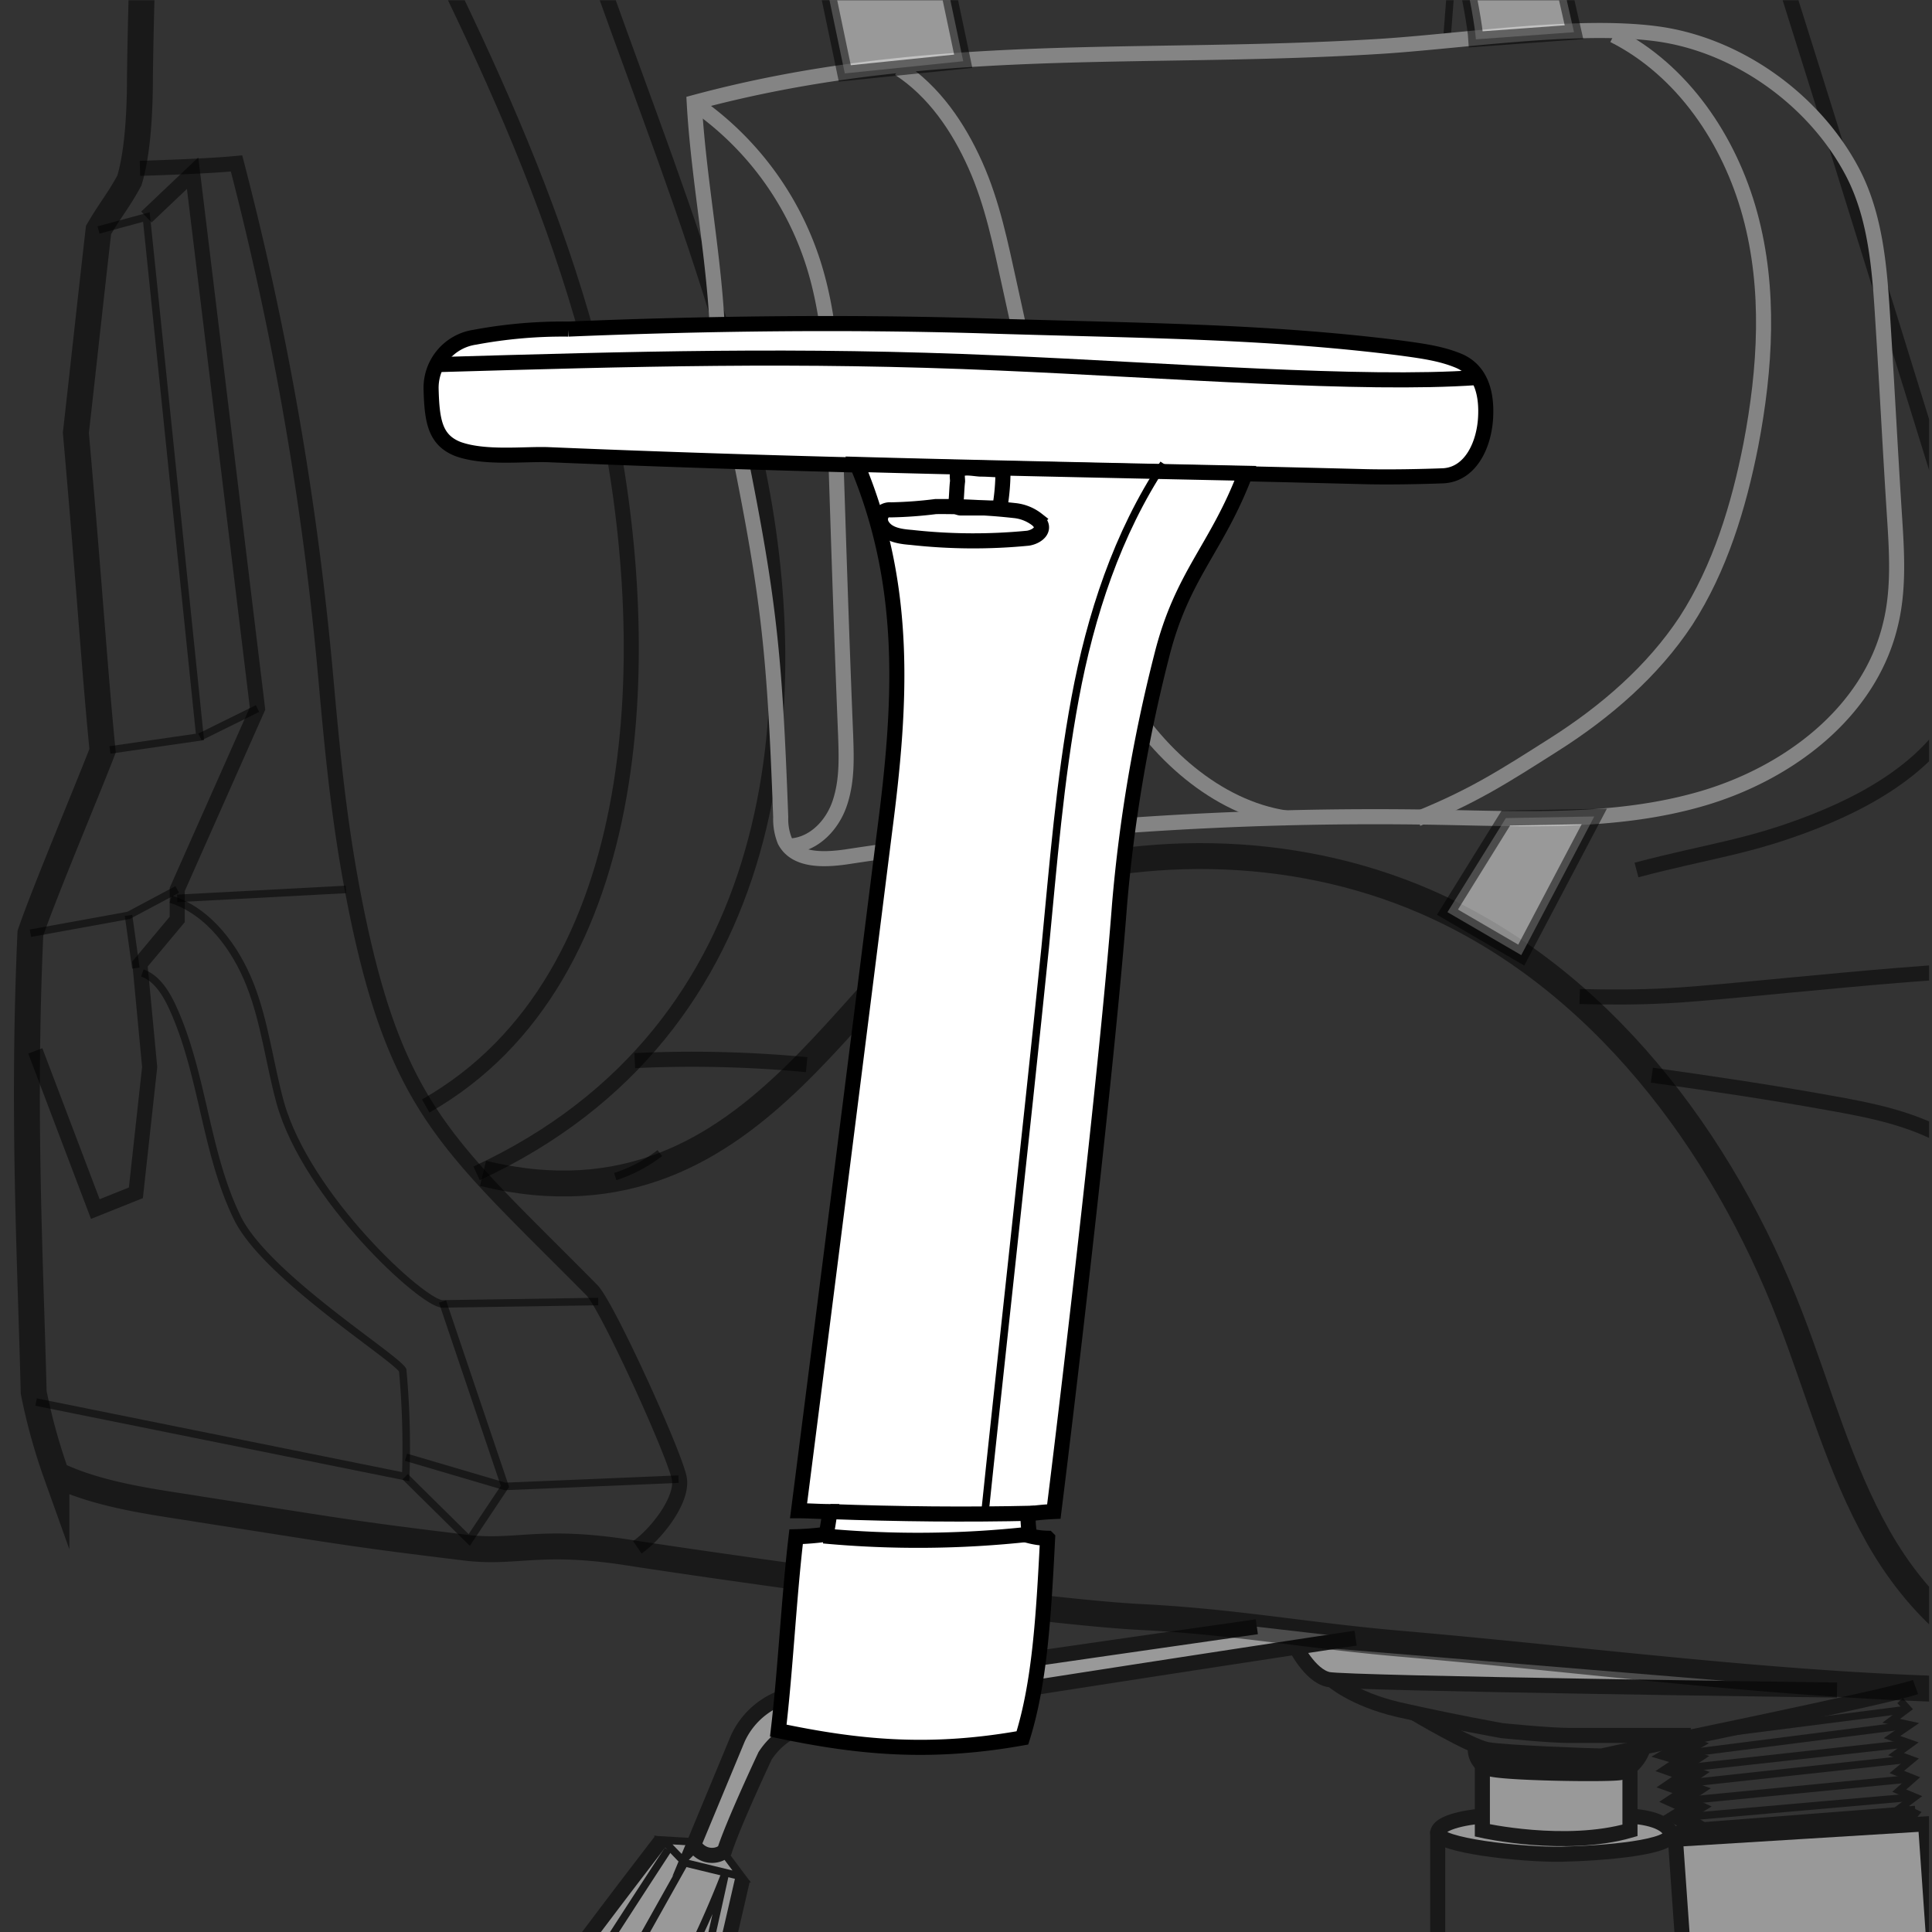 <svg xmlns="http://www.w3.org/2000/svg" xmlns:xlink="http://www.w3.org/1999/xlink" viewBox="0 0 300 300"><rect x="0" y="0" width="300" height="300" fill="#333333" stroke="none"/><defs><clipPath id="clip-path"><rect x="-342.41" y="313.33" width="300.41" height="300.41" style="fill:none"/></clipPath><clipPath id="clip-path-2"><rect x="4.56" y="318.33" width="299.67" height="299.67" transform="translate(308.79 936.33) rotate(-180)" style="fill:none"/></clipPath><clipPath id="clip-path-3"><rect x="-0.41" y="0.04" width="299.96" height="299.96" style="fill:none"/></clipPath></defs><title>braco mizano direito</title><g id="Camada_4" data-name="Camada 4"><g style="clip-path:url(#clip-path)"><g style="opacity:0.5"><path d="M-11.15,569.9c-1.39,0-2.65.13-4,.13-33.81.51-67.49-4.29-101-7.19-14.76-1.26-25.61-3.41-40.5-4.16-15.39-.76-64.83-7.7-80.1-10.09-13.24-2-16.77.12-24.34-.63-18.8-2.27-20.19-2.65-41.76-6.06-5.92-1-15.39-2-22.45-5.42a90.94,90.94,0,0,1-3.53-12.74c-.51-20.69-1.77-43.27-.51-71.4,2.15-6.31,9-22.45,11.23-28.38-1.26-12.74-2-25.1-4.16-49.45.88-7.69,2-18.16,3.53-31.54,2-3.4,3-4.41,4.79-7.69,1.39-4.54,1.64-11.35,1.64-16.15.38-28.5,2.27-46.92-.5-73.79-3.28-32-2.9-56.64-7.32-96.63-1.89-17.28-1-34.68,4.42-51.08s13.12-32,18.92-48.44c10.72-30.78,14.88-64,30.15-92.72,5.3-10,12.36-19.8,22.83-24.09,7.06-2.9,14.88-3,22.45-3,13.63-.12,27.5-.12,41,2.15s26.74,7.31,37.08,16.27c11.74,10.09,18.93,24.47,22.84,39.36a238.47,238.47,0,0,1,7.06,46.29c1.26,22.33,15.26,41.88,32.29,56.39,12,10.21,26.37,17.53,38.73,27.37S-19,140.26-17.58,156c1.26,15.14-6.43,29.39-11.73,43.65-15,40.36-11,87.29,10.85,124.37,14.25,24.22,23.33,52,24,80.1.25,9.09-.5,18.55-5.17,26.37-5.17,8.57-14.13,13.87-22.83,18.79.5,2.9,1.13,5.68,1.64,8.58a270,270,0,0,0,46.17,2.4c26.11-21.45,59-35.07,92.71-39.11,6.56-.75,13.12-1.13,19.55-.12s12.87,3.4,17.66,7.82c4.54,4,22,36.45,20.56,47.05,5.3,3,6.31,4,7.83,7.44a45.09,45.09,0,0,1-4,43.52c2,6.43-2.27,13.88-8,17.53S159.14,549,152.46,550L54.57,563.22C32.88,566.25,10.93,569.27-11.15,569.9Z" style="fill:none;stroke:#000;stroke-miterlimit:10;stroke-width:4.03px"/></g></g></g><g id="Camada_5" data-name="Camada 5"><g id="braco_jaguar_esquerdo" data-name="braco jaguar esquerdo"><g style="clip-path:url(#clip-path-2)"><path d="M116.6,124.43c1.13-.88,9.56-3,9.56-3C123.9,125.06,117.23,124.55,116.6,124.43Z" style="fill:#fff;opacity:0.5"/><g style="opacity:0.5"><polyline points="62.49 189.1 145.04 146.07 224.56 185.33" style="fill:none;stroke:#000;stroke-miterlimit:10;stroke-width:1.169px"/><polyline points="55.07 250.26 134.09 209.11 219.78 251.01" style="fill:none;stroke:#000;stroke-miterlimit:10;stroke-width:1.169px"/><polyline points="69.79 300.71 125.53 271.52 201.79 308.89" style="fill:none;stroke:#000;stroke-miterlimit:10;stroke-width:1.169px"/><path d="M179.39,125.06a1.88,1.88,0,0,0,1.13,2,4.77,4.77,0,0,0,2.39.38c2.9,0,5.79.12,8.69.12,7.17.13,12-.25,19.12-.25a52.86,52.86,0,0,0,8.94-.5,12,12,0,0,0,6.16-3.65c-.75-6.92,3.78-25.42,3.78-25.42a161.35,161.35,0,0,1-8.81-20.51c-2-5.66-6-15.35-9.56-20.38s-6.55-4.53-12.59-4.28" style="fill:#fff;stroke:#000;stroke-miterlimit:10;stroke-width:2.338px"/><path d="M203.93,118.39c4.28.25,12.58,0,15-.63s4.66-2.52,5.16-5c.38-1.63-.13-3.27-.5-4.9C220.41,96.24,216.51,86.3,212,75.23c-1.26-3.15-3.65-9.19-6-11.58S201.41,61,198.14,62" style="fill:none;stroke:#000;stroke-miterlimit:10;stroke-width:2.338px"/><path d="M113.46,125.18l-2,8.81a41,41,0,0,0,8.81.75,16.15,16.15,0,0,0,8.43-2.51,14.94,14.94,0,0,0,5-6.17,48.59,48.59,0,0,0,2.65-7.17s-7.3.76-8.94,1a3.22,3.22,0,0,1-.5,2.39,5.81,5.81,0,0,1-2.27,2,11.51,11.51,0,0,1-5.78,1.38,25.22,25.22,0,0,1-5.41-.5" style="fill:#fff;stroke:#000;stroke-miterlimit:10;stroke-width:2.338px"/><path d="M210,116.5c-3.9-.25-11.83-.63-15.61.13-6.54,8.05-47.81,205.1-47.81,205.1l18.37,1.89c26.55-127.47,43.41-192.9,46.68-205A1.69,1.69,0,0,0,210,116.5Z" style="fill:#fff;stroke:#000;stroke-miterlimit:10;stroke-width:2.338px"/><path d="M94.83,134.49c-3.39,4.66-43,182.71-43,182.71L67,318.33c.88-15.22,46.56-194,46.56-194S98.36,129.71,94.83,134.49Z" style="fill:#fff;stroke:#000;stroke-miterlimit:10;stroke-width:2.338px"/><path d="M212.48,489.21C176.24,466.43,171,420.63,178.64,384S203.17,313.42,213,277.44c8-29.45,11.45-60,11.82-90.6.38-22.27-1-44.55,1.14-66.57S233.87,76,247,58" style="fill:none;stroke:#000;stroke-miterlimit:10;stroke-width:2.338px"/><path d="M230,483.8c-35-19.88-35.73-72-27.68-109s26.93-70.59,43.92-104.44S273.64,174,274.77,136.13c.88-29.7-15.35-41.78-24.29-70.09-15-47.18-17-76.75-36.11-122.56" style="fill:none;stroke:#000;stroke-miterlimit:10;stroke-width:2.338px"/><path d="M-14.89,454.1c18.87,5.79,36.49,10.95,55,12.58C51,365.77,50.16,271.65,65,163.18c3.78-26.93,2.77-55.11-6.79-80.53" style="fill:none;stroke:#000;stroke-miterlimit:10;stroke-width:2.338px"/><path d="M-91.77,567.6l-97.65-13.21c-6.67-1-13.46-1.89-19.12-5.54s-9.94-11.07-7.93-17.49a45,45,0,0,1-4-43.41c1.51-3.4,2.52-4.4,7.8-7.42-1.38-10.57,16-42.91,20.51-46.94,4.79-4.4,11.2-6.79,17.62-7.8s13-.63,19.5.13c33.6,4,66.44,17.61,92.49,39a267.64,267.64,0,0,0,46.05-2.39c.51-2.89,1.14-5.66,1.64-8.55-8.68-4.91-17.62-10.2-22.78-18.75-4.65-7.8-5.41-17.24-5.16-26.3.63-28.06,9.69-55.74,23.91-79.9C2.85,292,6.88,245.22-8.1,205c-5.28-14.22-13-28.44-11.7-43.54C-18.41,145.69-7.47,132.35,5,122.66s26.68-17.11,38.63-27.3c17-14.47,30.95-34,32.21-56.25a238.23,238.23,0,0,1,7-46.18C86.78-21.91,94-36.26,105.65-46.32c10.32-8.94,23.53-14,37-16.24s27.3-2.26,40.89-2.14c7.55,0,15.35.13,22.4,3,10.44,4.28,17.49,14.1,22.78,24,15.22,28.69,19.37,61.78,30.07,92.48,5.79,16.36,13.46,31.84,18.87,48.32s6.3,33.72,4.41,51c-4.41,39.89-4,64.43-7.3,96.39-2.77,26.8-.88,45.17-.5,73.61,0,4.78.25,11.58,1.63,16.11,1.76,3.27,2.77,4.27,4.78,7.67,1.51,13.34,2.65,23.78,3.53,31.46-2.14,24.28-2.9,36.61-4.16,49.32,2.27,5.92,9.06,22,11.2,28.32,1.26,28.06,0,50.58-.5,71.22a91.78,91.78,0,0,1-3.52,12.7c-7.05,3.4-16.49,4.41-22.4,5.41-21.52,3.4-22.9,3.78-41.65,6-7.55.76-11.07-1.38-24.29.63-15.22,2.39-64.55,9.32-79.9,10.07-14.85.76-25.67,2.89-40.39,4.15-33.47,2.9-67.07,7.68-100.79,7.17-1.38,0-2.64-.12-4-.12C-48.24,573.64-70.13,570.62-91.77,567.6Z" style="fill:none;stroke:#000;stroke-miterlimit:10;stroke-width:4.02px"/><path d="M122.14,40.25c-9.44,1.88-19.38,2.64-28.82.63-3.14-.76-18.87-2-23.28-.51-1.51.51-3.14,1.13-4,2.52-1.26,1.89-.88,4.4-.25,6.54,5.91,22.9,15.47,45.8,13.33,69.33-.25,3.65-1,7.43-.37,11.08s2.64,7.42,6.16,8.68c2.9,1.13,6.17.38,8.81-1.13a61.77,61.77,0,0,0,7.3-5.54c11.83-9.31,27.18-13.46,42.15-13.46s29.82,3.52,44.17,8c3.77,1.26,8.05,2.39,11.45.5,2.89-1.63,4.28-5,4.65-8.3,1.14-8.68-3.27-17-5.41-25.42-5-20.13,2.52-41,4.41-61.66.37-3,.37-6.29-1.39-8.8-2.89-3.9-8.68-3.65-13.33-2.65-17,3.53-33,10.82-49.46,16.11A103.89,103.89,0,0,1,122.14,40.25Z" style="fill:#fff;stroke:#000;stroke-miterlimit:10;stroke-width:2.338px"/><path d="M184.42,125.94C181.66,120,178.64,108.45,178,102c-.76-9.19-1.51-18.37-.38-27.43.63-5.29,2.52-17.49,3.9-22.65a260.37,260.37,0,0,1,10.32-32" style="fill:none;stroke:#000;stroke-miterlimit:10;stroke-width:1.169px"/><path d="M156.11,118.51c-2.77-5.91-2.39-10.06-3-16.48-.75-9.19-1.51-18.37-.38-27.43.63-5.29,2.52-17.49,3.9-22.65,3-11.58,2.9-12.58,7.68-24.92" style="fill:none;stroke:#000;stroke-miterlimit:10;stroke-width:1.169px"/><path d="M103.77,129c-3.53-3-5.29-5.54-11.45-13.72a67.3,67.3,0,0,1-6.17-9.81c-1.76-3.28-3.27-6.67-4.28-8.94-4-9.31-4-16.23-5.91-26.3s-1.39-21,3.4-30.07" style="fill:none;stroke:#000;stroke-miterlimit:10;stroke-width:1.169px"/></g><path d="M118.74,122.29c-31.08-33-27.81-53-21.14-80.53" style="fill:none;stroke:#000;stroke-miterlimit:10;stroke-width:1.169px;opacity:0.5"/><path d="M212.86,277.31c9.82-23.78,34.1-106.7,30.58-135-1.89-16-7.3-31.33-12.71-46.43" style="fill:none;stroke:#000;stroke-miterlimit:10;stroke-width:1.169px;opacity:0.5"/><path d="M39.34,458.88A81.91,81.91,0,0,1-8.35,353.69c6-16.11,17-29.82,23.91-45.55A101.78,101.78,0,0,0,22,245.6c-3.53-16-10.82-30.95-15.35-46.68S.46,165.45,8.14,151c11.57-21.9,39.51-29.2,55.86-47.82" style="fill:none;stroke:#000;stroke-miterlimit:10;stroke-width:1.169px;opacity:0.5"/></g></g></g><g id="Camada_6" data-name="Camada 6"><g id="Braco_mizano_direito" data-name="Braco mizano direito"><g style="clip-path:url(#clip-path-3)"><g style="opacity:0.5"><g id="Camada_1-2" data-name="Camada 1-2"><polyline points="295.05 264.06 296.18 265.32 293.66 267.21 296.56 267.84 293.79 269.73 296.68 270.74 294.42 272.38 296.81 273.26 294.54 275.15 297.06 276.16 294.92 278.05 297.31 279.05 295.3 280.56 297.44 281.57 296.18 283.08" style="fill:none;stroke:#000;stroke-miterlimit:10;stroke-width:1.17px"/><polyline points="259.65 270.11 262.17 270.99 259.78 272.38 262.3 273.13 260.03 274.64 262.55 275.53 260.16 277.16 262.68 278.05 260.41 279.56 262.93 280.69 260.66 282.08 263.18 283.59 261.16 284.6 262.55 285.6" style="fill:none;stroke:#000;stroke-miterlimit:10;stroke-width:2.682px"/><line x1="296.05" y1="265.45" x2="259.65" y2="270.11" style="fill:none;stroke:#000;stroke-miterlimit:10;stroke-width:1.17px"/><line x1="296.56" y1="267.84" x2="260.03" y2="272.5" style="fill:none;stroke:#000;stroke-miterlimit:10;stroke-width:1.17px"/><line x1="296.3" y1="270.74" x2="260.79" y2="274.65" style="fill:none;stroke:#000;stroke-miterlimit:10;stroke-width:1.17px"/><line x1="296.68" y1="273.13" x2="260.66" y2="277.04" style="fill:none;stroke:#000;stroke-miterlimit:10;stroke-width:1.17px"/><line x1="297.06" y1="276.16" x2="260.91" y2="279.68" style="fill:none;stroke:#000;stroke-miterlimit:10;stroke-width:1.17px"/><line x1="297.06" y1="279.05" x2="261.16" y2="282.2" style="fill:none;stroke:#000;stroke-miterlimit:10;stroke-width:1.17px"/><line x1="297.44" y1="281.57" x2="261.54" y2="284.34" style="fill:none;stroke:#000;stroke-miterlimit:10;stroke-width:2.341px"/><path d="M260.16,285.6,299,283.21l1.89,27.08a38.89,38.89,0,0,1-19.15,7.43,38.28,38.28,0,0,1-19.64-4.53Z" style="fill:#fff;stroke:#000;stroke-miterlimit:10;stroke-width:2.341px"/><path d="M102.71,285.73S86,307.39,83.82,311.17s-2,11.34,3.15,11.46a18.67,18.67,0,0,1,5.42,2.77s1.63,1.39,5.79.51c2.39.25,3.27.75,4.79.38s4.15-2.14,5.54-6.43,6.8-28.08,6.8-28.08" style="fill:#fff;stroke:#000;stroke-miterlimit:10;stroke-width:2.341px"/><path d="M106.37,289.13l-8.82,15.74s1,6.05,7.81,2a154.3,154.3,0,0,0,7.3-16.12s-4.28,19.65-5.41,23.42c-1.26,4.67-2.65,7.06-3.91,7.44a15.2,15.2,0,0,1-4.15.12c-1.89,0-3.91.76-4.91.25a12.64,12.64,0,0,0-4.67-2.39c-4.66-.75-2.26-6.42-.5-9.57s14.61-22.8,14.61-22.8" style="fill:none;stroke:#000;stroke-miterlimit:10;stroke-width:1.17px"/><line x1="223.25" y1="284.34" x2="223.25" y2="311.55" style="fill:none;stroke:#000;stroke-miterlimit:10;stroke-width:2.341px"/><path d="M230.05,282s-6.42.5-6.8,2.52,13.23,3.53,19.27,3.4,17.89-1,16.88-3.4S253,282,253,282" style="fill:#fff;stroke:#000;stroke-miterlimit:10;stroke-width:2.341px"/><path d="M230.18,272.13v12.09s12.85,2.89,22.92,0v-11" style="fill:#fff;stroke:#000;stroke-miterlimit:10;stroke-width:2.341px"/><path d="M201.08,255.5s2.27,4.66,5.17,5.29,79,1.64,79,1.64" style="fill:#fff;stroke:#000;stroke-miterlimit:10;stroke-width:2.341px"/><path d="M206.75,260.79s3.28,3,10.33,4.66c8.31,1.89,16.12,3.28,16.12,3.28s7.31.75,10.58.75h18.77" style="fill:none;stroke:#000;stroke-miterlimit:10;stroke-width:2.341px"/><path d="M219.6,266s8.69,5.17,11.33,5.67,16.38,1,17.76,1c4.29-1,44.59-9.19,48.75-10.71" style="fill:none;stroke:#000;stroke-miterlimit:10;stroke-width:2.341px"/><path d="M229.93,271.37a2.35,2.35,0,0,0,1.38,2.39c1.64.76,19,1,20.28.63a5.42,5.42,0,0,0,2.65-2.89" style="fill:none;stroke:#000;stroke-miterlimit:10;stroke-width:4.024px"/><polyline points="107.25 285.98 102.97 285.73 106.37 289.26 115.18 291.4 112.54 287.87" style="fill:#fff;stroke:#000;stroke-miterlimit:10;stroke-width:1.17px"/><path d="M195.16,252.6s-63.35,9.07-70.91,10.33a12.15,12.15,0,0,0-9.7,7.06l-6.8,16.37a3.15,3.15,0,0,0,4,1.51,2.76,2.76,0,0,0,.76-.5c1.38-4.29,6.3-14.74,6.3-14.74a11.52,11.52,0,0,1,6.55-4.79c11.08-2.26,85.14-13.47,85.14-13.47" style="fill:#fff;stroke:#000;stroke-miterlimit:10;stroke-width:2.341px"/></g></g><path d="M322.5,262.3c-1.38,0-2.64.13-4,.13-33.75.5-67.38-4.28-100.89-7.18-14.73-1.26-25.56-3.4-40.43-4.16-15.36-.75-64.74-7.68-80-10.07-13.22-2-16.75.12-24.31-.63-18.76-2.27-20.15-2.65-41.69-6-5.92-1-15.36-2-22.42-5.42A90.2,90.2,0,0,1,5.23,216.2c-.51-20.65-1.77-43.2-.51-71.29,2.14-6.29,8.94-22.42,11.21-28.34-1.26-12.72-2-25.06-4.15-49.37.88-7.68,2-18.14,3.52-31.49,2-3.4,3-4.41,4.79-7.68,1.38-4.54,1.64-11.34,1.64-16.12.37-28.47,2.26-46.86-.51-73.69-3.27-32-2.9-56.55-7.3-96.48-1.89-17.25-1-34.63,4.4-51s13.1-32,18.9-48.36c10.7-30.74,14.86-63.86,30.1-92.58,5.29-10,12.34-19.78,22.8-24.06,7-2.89,14.86-3,22.42-3,13.6-.13,27.46-.13,40.93,2.14s26.71,7.31,37,16.25c11.72,10.07,18.9,24.43,22.8,39.3s4.91,30.35,5.8,45.72c1.25,22.29,16.5,42.32,33.5,56.8,12,10.2,26.32,17.51,38.67,27.33s23.42,23.05,24.81,38.8c1.26,15.11-6.42,29.35-11.71,43.58-15,40.3-11,87.16,10.83,124.19,14.23,24.18,23.3,51.89,23.93,80,.25,9.07-.5,18.51-5.17,26.32-5.16,8.57-14.1,13.86-22.79,18.77.5,2.9,1.13,5.67,1.63,8.57a269.28,269.28,0,0,0,46.1,2.39c26.08-21.41,59-35,92.58-39,6.55-.75,13.1-1.13,19.52-.12s12.85,3.4,17.64,7.81c4.53,4,21.91,36.4,20.53,47,5.29,3,6.29,4,7.81,7.43a45,45,0,0,1-4,43.45c2,6.43-2.26,13.86-7.93,17.51s-12.47,4.53-19.15,5.54l-97.74,13.23C366.46,258.65,344.54,261.67,322.5,262.3Z" style="fill:none;stroke:#000;stroke-miterlimit:10;stroke-width:4.024px;opacity:0.5"/><path d="M319.48,260.54c-12.09-1.89-21.79-11.21-27.84-21.92s-9.19-22.54-13.6-34c-10.58-27.46-29.72-52.91-56.68-64.62-20.91-9.07-45.22-9.19-66.75-1.64S119.09,192.9,75,182.2" style="fill:none;stroke:#000;stroke-miterlimit:10;stroke-width:4.024px;opacity:0.5"/><path d="M318.6,263.06c-1.26-10.2-.13-20.41.75-30.61s1.64-20.53-.5-30.61-7.56-19.77-16.37-24.93c-5.67-3.28-12.1-4.54-18.52-5.67-9.07-1.64-18.26-3-27.46-4.29" style="fill:none;stroke:#000;stroke-miterlimit:10;stroke-width:2.341px;opacity:0.5"/><path d="M81.68-369.1c-19.15,45.84-21.16,75.44-36.15,122.68C36.59-218.09,20.34-206,21.22-176.27,22.36-138.36,32.81-75.76,49.81-41.88s35.9,67.51,44,104.55,7.31,89.17-27.71,109.07" style="fill:none;stroke:#000;stroke-miterlimit:10;stroke-width:2.341px;opacity:0.5"/><path d="M49.06-254.49c13.1,18,18.89,40.31,21,62.35s.76,44.34,1.14,66.63C71.6-94.9,75-64.3,83.07-34.82c9.82,36,26.57,70.15,34.38,106.68s5,87.92-43.45,110.34" style="fill:none;stroke:#000;stroke-miterlimit:10;stroke-width:2.341px;opacity:0.5"/><path d="M245.29,154.74c4.54.12,9.2.12,13.73-.13" style="fill:none;stroke:#000;stroke-miterlimit:10;stroke-width:2.341px;opacity:0.5"/><path d="M259,154.61c10.2-.5,44.72-4.66,55-4" style="fill:none;stroke:#000;stroke-miterlimit:10;stroke-width:2.341px;opacity:0.5"/><path d="M21.73,26.14c4.28-.13,11.08-.38,15-.76a489.13,489.13,0,0,1,13.86,79.86c1.26,14.1,2.39,25.44,5.42,39.3,6.29,28.46,14.73,34.38,35.89,55.79,2.4,2.4,13.1,25.95,13.6,29.35s-3.77,8.69-6.54,10.58" style="fill:none;stroke:#000;stroke-miterlimit:10;stroke-width:2.341px;opacity:0.5"/><polyline points="5.48 163.18 14.8 187.74 21.1 185.22 23.24 165.69 21.73 149.7 27.52 142.77 27.52 138.11 39.99 110.02 29.91 26.89 22.73 33.7" style="fill:none;stroke:#000;stroke-miterlimit:10;stroke-width:2.341px;opacity:0.5"/><polyline points="17.07 116.45 31.05 114.43 22.73 33.7 15.3 35.71" style="fill:none;stroke:#000;stroke-miterlimit:10;stroke-width:1.17px;opacity:0.5"/><line x1="39.99" y1="110.02" x2="31.05" y2="114.43" style="fill:none;stroke:#000;stroke-miterlimit:10;stroke-width:1.17px;opacity:0.5"/><polyline points="4.72 144.91 19.96 142.14 27.52 138.11" style="fill:none;stroke:#000;stroke-miterlimit:10;stroke-width:1.17px;opacity:0.5"/><line x1="19.96" y1="142.14" x2="21.1" y2="150.33" style="fill:none;stroke:#000;stroke-miterlimit:10;stroke-width:1.17px;opacity:0.5"/><line x1="27.52" y1="139.5" x2="53.72" y2="138.11" style="fill:none;stroke:#000;stroke-miterlimit:10;stroke-width:1.17px;opacity:0.5"/><path d="M22.1,151.08c2.14.76,3.53,2.9,4.54,5,4.91,10.46,5.16,22.67,10.2,33,4.41,9.07,24.44,21.54,25.69,23.68A130.44,130.44,0,0,1,63,229.3L5.6,217.71" style="fill:none;stroke:#000;stroke-miterlimit:10;stroke-width:1.17px;opacity:0.5"/><polyline points="62.91 229.3 72.86 239.13 78.41 230.81 68.71 202.1" style="fill:none;stroke:#000;stroke-miterlimit:10;stroke-width:1.17px;opacity:0.5"/><polyline points="105.36 229.68 78.41 230.81 63.04 226.28" style="fill:none;stroke:#000;stroke-miterlimit:10;stroke-width:1.17px;opacity:0.5"/><path d="M26.51,139.62c5.92,1.89,10.08,7.56,12.35,13.35s3,12.22,4.66,18.27c4.15,14.73,22.16,31.23,25.19,31.23l24.18-.37" style="fill:none;stroke:#000;stroke-miterlimit:10;stroke-width:1.17px;opacity:0.5"/><path d="M232.57-138.61C257.64-66.06,280.43,7.25,303.11,80.55c2.64,8.44,5.29,17.63,2.52,26.07-3.28,10.46-13.61,16.88-23.81,20.91s-16.25,4.54-27.71,7.56" style="fill:none;stroke:#000;stroke-miterlimit:10;stroke-width:2.341px;opacity:0.5"/><path d="M234.71-123.24c-3.27,42.57-6.8,87.16-10.07,129.73" style="fill:none;stroke:#000;stroke-miterlimit:10;stroke-width:1.17px;opacity:0.5"/><path d="M95.53,182.7a22.86,22.86,0,0,0,6.93-3.65" style="fill:none;stroke:#000;stroke-miterlimit:10;stroke-width:1.17px;opacity:0.5"/><path d="M113.55,64.05c5.79,28.09,6.67,35.65,7.68,62.85a9,9,0,0,0,.63,3.65c1.64,3.15,6,3,9.45,2.52a543.52,543.52,0,0,1,91.56-6.17c13.86.25,28.09,1,41.44-2.9s25.95-13.35,29.22-26.95c1.39-5.54,1-11.46.63-17.13-.63-9.82-1.13-19.65-1.76-29.6-.5-8.06-1-16.5-4.79-23.68-5.92-11.21-17.88-19.77-30.48-21.41s-30.73,1.26-43.33,2c-37,2.26-69.52-1.14-106,8.69.63,11.33,2.9,22.79,3.53,34.13Z" style="fill:none;stroke:#848484;stroke-miterlimit:10;stroke-width:2.341px"/><path d="M107.88,16.06a47.89,47.89,0,0,1,18.89,26.45c2.27,8.06,2.52,16.38,2.9,24.69.5,15.62,1,31.36,1.64,47,.12,3.53.25,7-.89,10.45s-3.9,6.3-7.3,6.68" style="fill:none;stroke:#848484;stroke-miterlimit:10;stroke-width:2.341px"/><path d="M139.62,10.65c5.41,3.52,9.19,9.07,11.84,15s3.9,12.22,5.29,18.52c2.27,10.45,4.66,21,6.93,31.49,2.39,10.7,4.78,21.66,10.2,31.36s15,18.39,25.82,20" style="fill:none;stroke:#848484;stroke-miterlimit:10;stroke-width:2.341px"/><path d="M250.58,5.48c10.71,5.42,18,16.25,21.16,27.84s2.4,23.93.13,35.77c-1.89,9.57-4.79,19.14-10.08,27.33-5.16,7.81-12.47,14.11-20.4,19.15s-12.6,8.06-21.29,11.58" style="fill:none;stroke:#848484;stroke-miterlimit:10;stroke-width:2.341px"/><path d="M66.94,60.4c.13,5,.63,7.93,4.16,9.32,4.16,1.51,10.2.75,14,.88,45.22,1.89,76.71,2.14,126.21,3.4,4.28.13,9.69,0,12.84-.12,4.29-.26,6.43-5,6.55-9.45.13-3.65-.88-7.05-4.28-8.44-2.77-1.13-5.67-1.51-9.32-2-21.16-2.64-40.56-2.64-64.61-3.4-21.29-.63-42.95-.37-64.24.51a74.24,74.24,0,0,0-14.49,1.26A7.94,7.94,0,0,0,66.94,60.4Z" style="fill:#fff;stroke:#000;stroke-miterlimit:10;stroke-width:2.341px"/><path d="M229.3,58.63c-17.89,1.26-47.87-1.13-74.06-2.26-31.49-1.39-56.81-.63-87.42.25" style="fill:none;stroke:#000;stroke-miterlimit:10;stroke-width:2.341px"/><path d="M133.07,72.11c8.06,19.15,6.8,37.66,4.28,57.06Q130.74,181.88,124,234.59c1.64,0,3.27.13,4.91.13-.25,1.26-.38,2.52-.63,3.52a42.64,42.64,0,0,1-4.66.38c-1.13,9.58-1.64,20.53-2.77,30.11,12,2.51,23.18,3.77,37.91,1.13,2.65-8.44,3.28-18.52,3.91-31a12.1,12.1,0,0,1-2.77-.37,16.8,16.8,0,0,1-.26-3.4,39.4,39.4,0,0,1,4-.38c2.89-23.18,8.43-70.91,10.2-94.22a236.21,236.21,0,0,1,6.55-38.66c3.15-12.6,8.56-16.63,13-28.34C175.64,73.12,146.17,72.49,133.07,72.11Z" style="fill:#fff;stroke:#000;stroke-miterlimit:10;stroke-width:2.341px"/><path d="M138.36,79.17a1.86,1.86,0,0,0-1.13.25,1.73,1.73,0,0,0-.26,2.14c.88,1.51,2.9,1.76,4.54,1.89a87.2,87.2,0,0,0,18.13.12c1.52-.25,3-1.51,1.39-2.89a6.76,6.76,0,0,0-3.4-1.39,103.37,103.37,0,0,0-12.34-.63A64.6,64.6,0,0,1,138.36,79.17Z" style="fill:none;stroke:#000;stroke-miterlimit:10;stroke-width:2.341px"/><path d="M148.44,78c0,.25,0,.51.12.63a1,1,0,0,0,.63.25h6.05a32.87,32.87,0,0,0,.5-5.92c-1.13,0-2.27-.12-3.4-.12-.76,0-2.39-.38-3.15,0s-.5,1.26-.5,1.89C148.56,75.76,148.56,76.9,148.44,78Z" style="fill:none;stroke:#000;stroke-miterlimit:10;stroke-width:2.341px"/><path d="M180.68,72c-7.18,10.83-11.34,23.55-13.73,36.4s-3.4,25.82-4.66,38.79c-3,29.35-7.43,69.15-9.45,88.67" style="fill:none;stroke:#000;stroke-miterlimit:10;stroke-width:1.17px"/><path d="M128.91,234.72c10.58.38,21.16.5,31.74.25" style="fill:none;stroke:#000;stroke-miterlimit:10;stroke-width:2.341px"/><path d="M127.9,238.5a158.63,158.63,0,0,0,31.87-.26" style="fill:none;stroke:#000;stroke-miterlimit:10;stroke-width:2.341px"/><path d="M84.45-193.78c3.28,12.1,20.15,77.59,46.73,205.18l18.39-1.89s-41.31-197.24-47.86-205.3c-3.78-.76-11.72-.38-15.62-.13A1.69,1.69,0,0,0,84.45-193.78Z" style="fill:#fff;stroke:#000;stroke-miterlimit:10;stroke-width:2.341px;opacity:0.5"/><path d="M98.56,164.69a188.57,188.57,0,0,1,26.7.63" style="fill:none;stroke:#000;stroke-miterlimit:10;stroke-width:2.341px;opacity:0.5"/><path d="M181.69-191.64S228.29-9.13,229.17,6.11L244.41,5s-43.7-193.21-47.1-197.87S181.69-191.64,181.69-191.64Z" style="fill:#fff;stroke:#000;stroke-miterlimit:10;stroke-width:2.341px;opacity:0.5"/><polygon points="233.83 127.03 224.76 141.64 236.22 148.31 247.56 126.78 233.83 127.03" style="fill:#fff;stroke:#000;stroke-miterlimit:10;stroke-width:2.341px;opacity:0.5"/></g></g></g></svg>